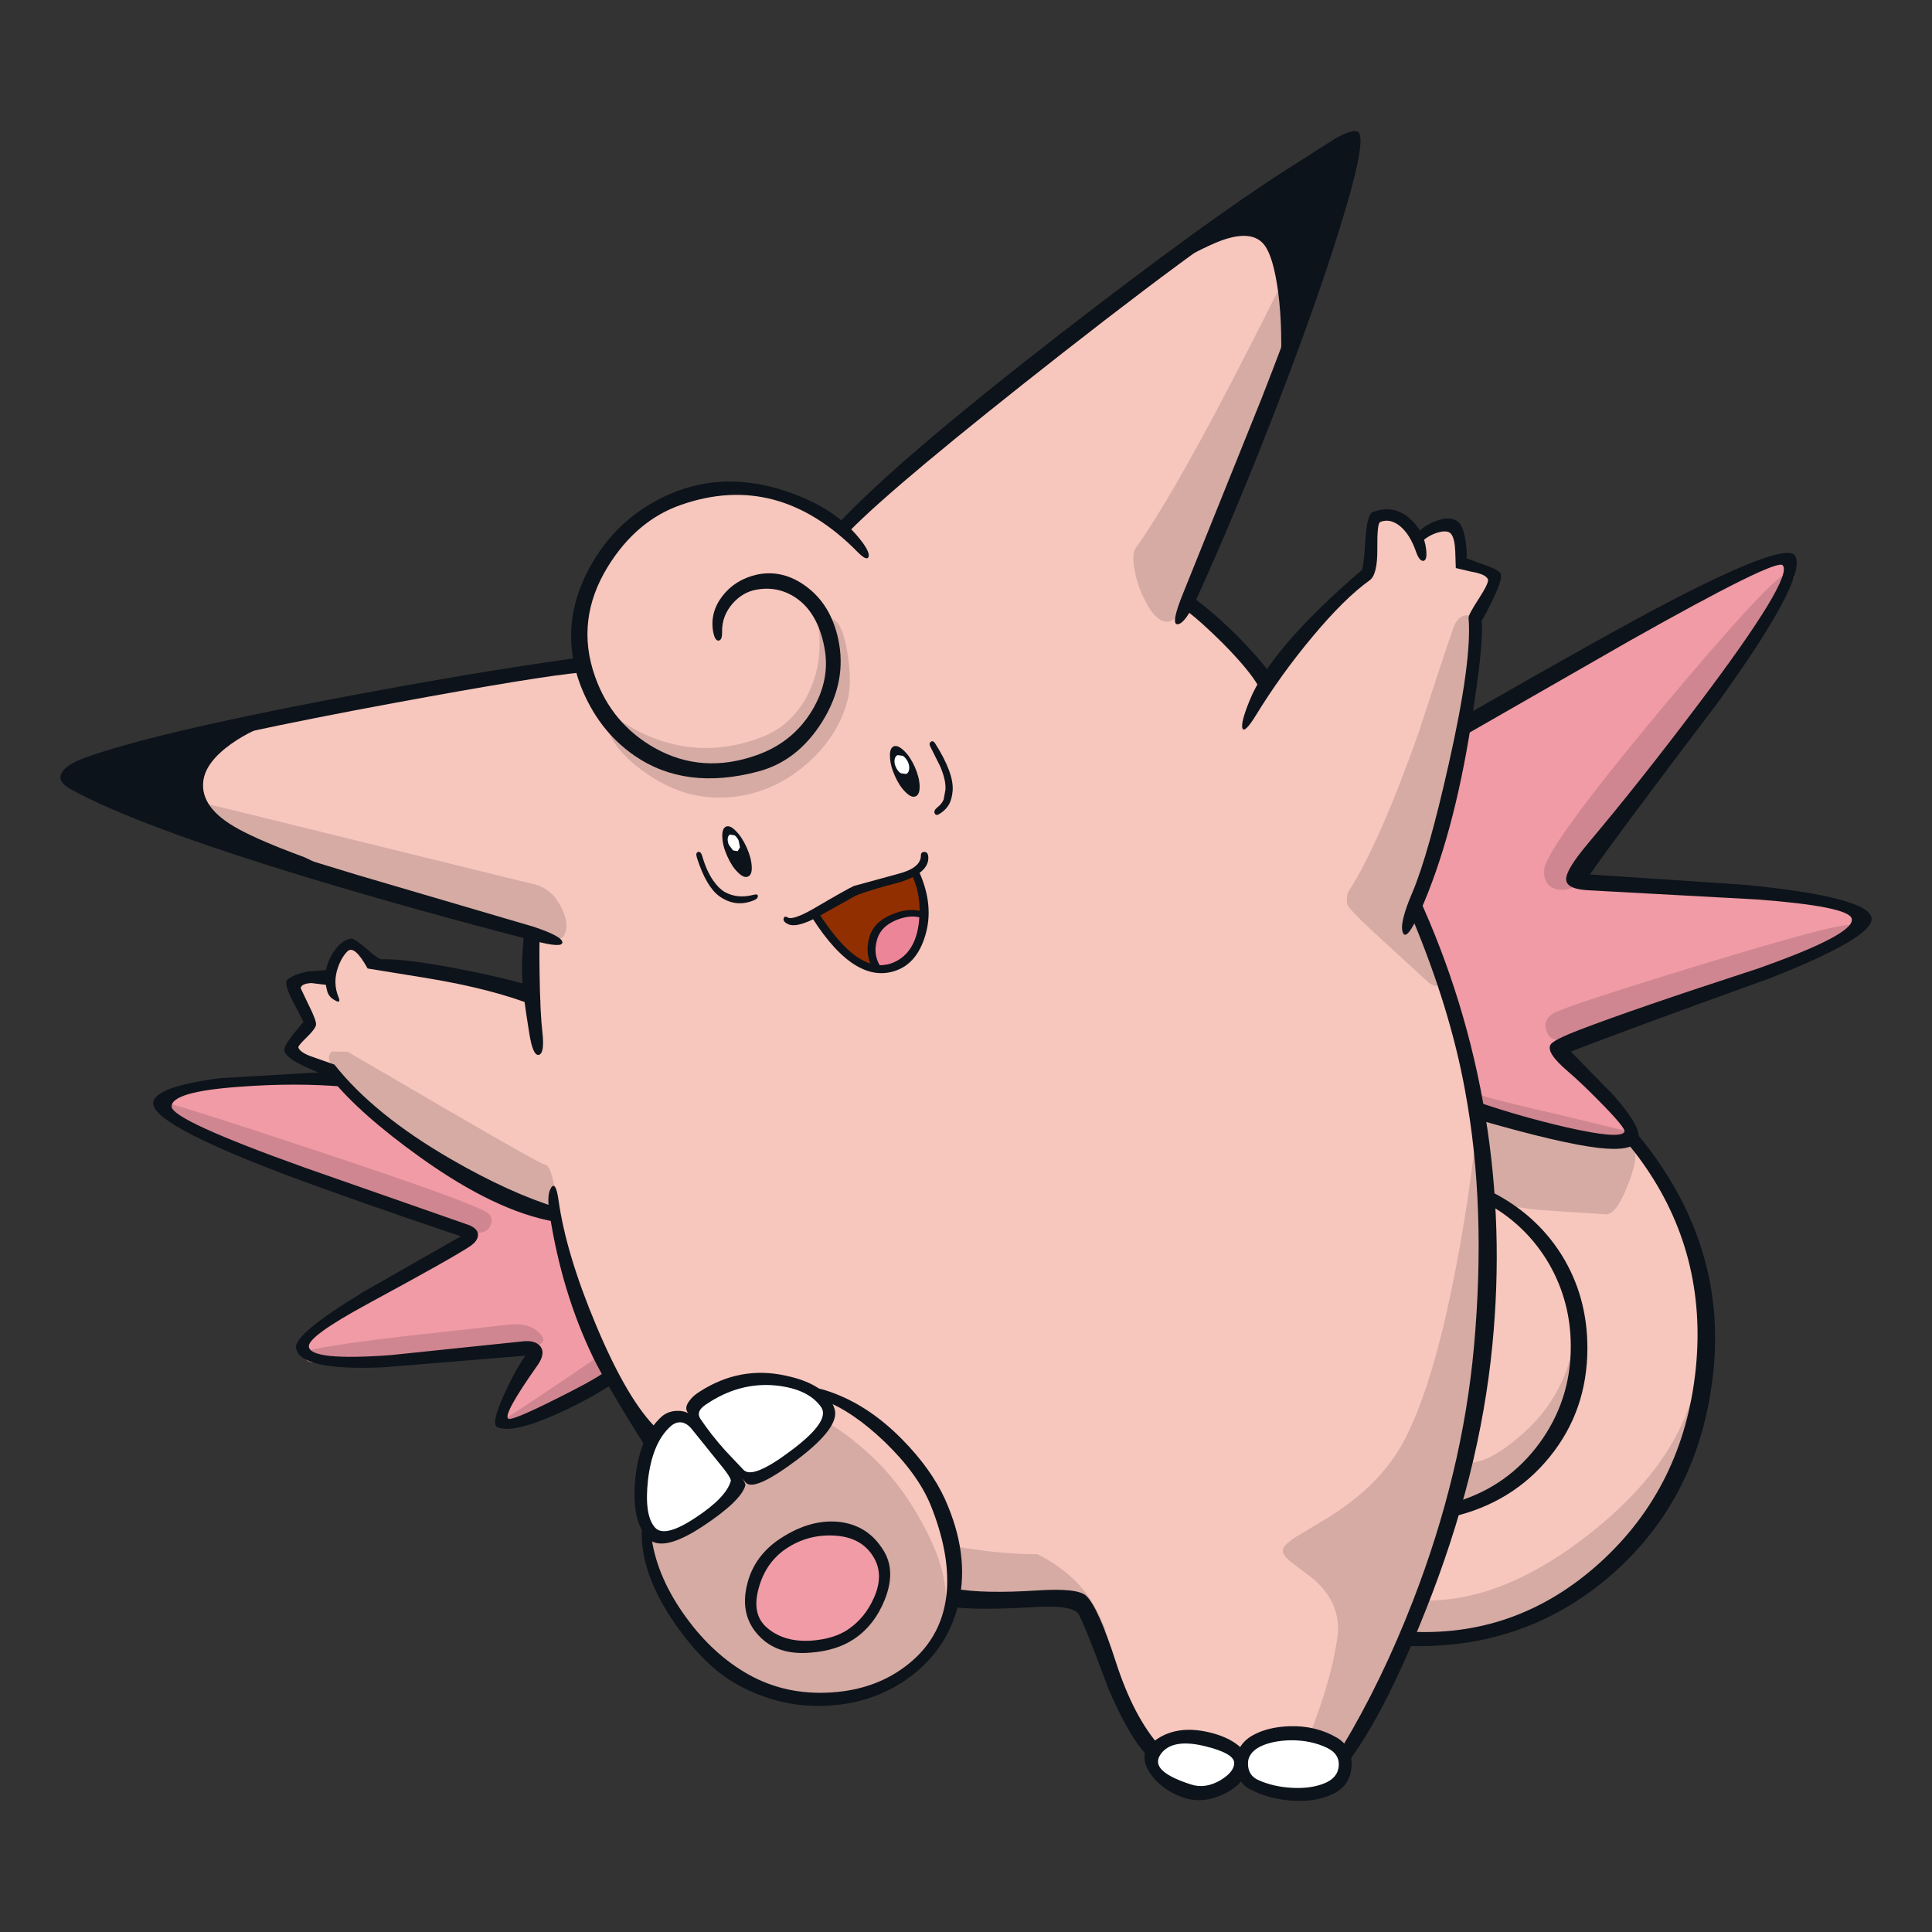 <?xml version="1.0" encoding="utf-8"?>
<!-- Generator: Adobe Illustrator 16.0.0, SVG Export Plug-In . SVG Version: 6.00 Build 0)  -->
<!DOCTYPE svg PUBLIC "-//W3C//DTD SVG 1.1//EN" "http://www.w3.org/Graphics/SVG/1.1/DTD/svg11.dtd">
<svg version="1.1" id="Layer_1" xmlns="http://www.w3.org/2000/svg" xmlns:xlink="http://www.w3.org/1999/xlink" x="0px" y="0px"
	 width="800px" height="800px" viewBox="0 0 800 800" enable-background="new 0 0 800 800" xml:space="preserve">
<rect x="0" y="0" width="800" height="800" fill="#333333" stroke="none"/>
<g>
	<path fill="#F7C6BD" d="M566.938,224.202c-0.354-7.478,0.28-11.464,1.902-11.957c3.67-1.13,7.725,0.176,12.17,3.915
		c2.257,1.833,4.127,3.809,5.608,5.926l6.982-3.492c4.94-2.257,8.078-2.998,9.42-2.222c1.41,0.776,2.294,3.703,2.646,8.783
		l0.105,7.408l6.457,1.904c4.372,1.553,6.91,3.104,7.616,4.657c0.425,0.917-0.211,2.575-1.902,4.973l-6.668,9.947
		c0.425,19.894-3.067,44.762-10.479,74.604c-4.795,19.4-9.487,35.131-14.071,47.196c10.651,23.492,18.342,49.383,23.065,77.673
		c4.589,27.795,6,56.016,4.235,84.656c-2.327,37.674-9.03,74.074-20.106,109.207c-11.286,35.766-24.902,63.139-40.849,82.116
		c-14.602,3.952-37.637,5.362-69.1,4.232c-4.656-2.471-11.994-14.778-22.011-36.931c-9.946-22.081-16.049-33.687-18.309-34.815
		l-13.121-0.529l-24.232,1.479c-25.044,0.989-45.327-1.621-60.847-7.83c-19.895-7.971-37.672-19.398-53.333-34.283
		c-15.027-14.251-27.056-30.654-36.085-49.208c-7.479-15.449-13.439-29.561-17.884-42.328l-7.725-24.551
		c-13.545-2.398-32.064-12.099-55.556-29.102c-20.248-14.743-32.487-25.326-36.719-31.746c-4.868-1.128-9.313-2.506-13.334-4.128
		c-4.375-1.901-6.596-3.525-6.667-4.866c-0.07-1.34,1.305-3.279,4.127-5.819l6.031-6.243l-5.185-9.103
		c-2.822-4.795-4.057-7.513-3.704-8.146c0.917-1.692,6.491-2.54,16.72-2.54c0.988-3.104,2.292-5.821,3.915-8.148
		c1.905-2.751,3.739-4.127,5.503-4.127c1.976,0,5.044,2.151,9.207,6.455l29.101,5.61c20.248,4.162,32.381,7.477,36.402,9.946
		c-0.141-3.738,0.036-8.571,0.53-14.499l0.846-10.476c0-0.706-8.606-3.492-25.82-8.36l-58.73-16.826
		c-59.4-17.354-94.71-30.229-105.927-38.625c-1.834-1.27-2.151-2.469-0.953-3.598c0.847-0.917,2.751-1.834,5.715-2.751
		c11.076-5.08,47.936-13.615,110.583-25.608l93.969-17.143c-0.706-12.346,0.776-23.527,4.444-33.545
		c5.433-14.744,15.204-25.678,29.313-32.803c9.735-4.938,20.318-7.302,31.747-7.09c15.378,0.212,29.523,5.432,42.434,15.662
		c7.619-10.512,43.175-40.318,106.666-89.419c64.903-50.229,100.071-73.898,105.504-71.006c5.362,2.893-4.338,35.063-29.098,96.509
		c-12.487,30.969-25.717,62.856-39.685,95.661c4.092,2.892,10.192,8.359,18.307,16.402c8.892,8.749,13.758,14.462,14.604,17.143
		c10.018-14.674,24.444-30.371,43.279-47.091L566.938,224.202"/>
	<path fill="#F09BA5" d="M70.636,462.404c-3.386-2.962-3.739-5.573-1.058-7.83c1.834-1.552,4.727-2.821,8.677-3.811
		c6.067-1.553,16.932-2.715,32.594-3.492l29.1,1.271c10.229,10.795,23.527,21.061,39.894,30.795
		c17.778,10.581,34.639,17.741,50.583,21.481c0.564,6.136,4.092,18.8,10.582,37.989c6.067,17.849,9.911,28.044,11.534,30.582
		c-2.892,2.115-8.324,5.396-16.296,9.841c-10.371,5.714-17.919,9.102-22.646,10.16c-2.962,0.635-4.69-0.07-5.185-2.116
		c-0.493-1.763-0.105-3.67,1.164-5.714c4.445-8.538,7.901-14.535,10.372-17.989c0.634-0.849,0.634-1.729,0-2.648
		c-0.635-0.914-1.588-1.338-2.858-1.268l-43.492,3.387l-35.238,2.01c-5.503-1.059-9.418-2.398-11.746-4.021
		c-3.527-2.399-2.857-5.221,2.011-8.465l65.503-41.694l-58.308-21.165C96.173,474.892,74.444,465.791,70.636,462.404"/>
	<path fill="#F7C6BD" d="M678.153,472.354l10.688,14.39c4.021,5.645,6.948,10.654,8.783,15.027
		c4.515,10.864,7.688,21.8,9.524,32.806c1.691,10.511,1.976,19.787,0.847,27.83c-5.079,35.133-17.319,62.928-36.72,83.388
		c-22.226,23.492-51.924,34.778-89.103,33.86c6.137-10.298,12.876-30.018,20.212-59.152c5.925-23.772,10.335-45.325,13.229-64.654
		c2.329-15.238,2.433-37.921,0.317-68.045c-2.119-30.404-5.292-50.971-9.523-61.691c23.914,2.538,44.763,12.942,62.541,31.217
		c1.552,1.621,3.173,4.092,4.864,7.405C675.719,468.473,677.165,471.013,678.153,472.354"/>
	<path fill="#D5ABA4" d="M266.298,588.332c25.326,17.776,55.026,31.852,89.101,42.224c28.642,8.676,53.368,13.017,74.181,13.017
		c8.89,4.442,15.836,10.156,20.847,17.141c2.681,3.67,5.255,8.714,7.725,15.133l-3.811-4.973c-4.865-5.645-10.087-8.36-15.66-8.149
		c-37.954,1.553-68.783-1.763-92.487-9.945C314.094,641.631,287.462,620.149,266.298,588.332"/>
	<path fill="#D5ABA4" d="M582.174,595.104c7.267-14.463,13.72-35.625,19.365-63.49c4.728-23.07,8.431-48.081,11.111-75.028
		c3.174,14.604,4.092,39.437,2.751,74.498c-1.48,40.634-5.997,73.12-13.546,97.461c-7.619,24.549-15.237,45.044-22.856,61.481
		c-14.182,30.827-27.195,45.396-39.047,43.704c-1.765-0.281-2.399-1.622-1.905-4.021c0.354-1.48,1.622-4.938,3.81-10.371
		c5.997-14.673,9.947-28.219,11.854-40.636c1.481-9.594-1.765-17.849-9.735-24.762l-8.572-6.561
		c-2.751-2.047-4.162-3.738-4.232-5.079c-0.141-1.552,1.692-3.528,5.503-5.927l13.757-8.254
		C565.314,618.738,575.894,607.732,582.174,595.104"/>
	<path fill="#D5ABA4" d="M602.386,258.593c1.129-2.257,2.646-3.527,4.551-3.81c1.764-0.282,2.856,0.353,3.281,1.904
		c2.397,8.959-0.143,29.489-7.621,61.588c-6.703,28.783-12.133,47.442-16.296,55.979l4.128,10.371
		c2.962,7.407,5.043,13.509,6.243,18.308c0.705,2.82,0.353,4.516-1.06,5.077c-1.341,0.565-2.962-0.069-4.867-1.902L571.38,388.33
		c-6.703-6.067-11.006-10.335-12.909-12.804c-0.637-0.847-0.883-2.046-0.739-3.598c0.069-1.271,0.28-2.187,0.633-2.751
		c8.465-13.051,18.13-34.921,28.995-65.609C596.672,274.997,601.68,260.003,602.386,258.593"/>
	<path fill="#D5ABA4" d="M559.952,57.428c3.668,2.257-5.821,32.945-28.465,92.063c-19.897,51.711-33.759,85.645-41.591,101.8
		c-2.398,4.868-5.078,6.844-8.043,5.926c-2.538-0.705-4.973-3.316-7.301-7.831c-2.187-3.95-3.737-8.254-4.656-12.91
		c-0.916-4.727-0.811-7.866,0.318-9.417c11.498-16.226,27.688-44.903,48.571-86.032c18.271-35.838,30.83-62.224,37.673-79.155
		l2.114-3.598C559.282,57.569,559.741,57.287,559.952,57.428"/>
	<path fill="#D5ABA4" d="M27.46,322.615c-0.563-3.033,28.819,2.823,88.148,17.566l104.34,25.715
		c6.278,1.058,10.793,5.15,13.545,12.274c1.058,2.963,1.305,5.468,0.741,7.514c-0.565,2.257-2.011,3.421-4.339,3.492
		c-6.349,0.283-40.776-9.1-103.281-28.147C61.57,341.204,28.52,328.399,27.46,322.615"/>
	<path fill="#D5ABA4" d="M185.558,459.759c25.326,14.745,38.66,22.223,40,22.436c1.763,0.211,3.174,3.772,4.232,10.688
		c1.058,6.913,0.706,10.301-1.058,10.159c-13.192-1.2-30.583-9.665-52.169-25.396c-19.753-14.322-32.91-26.668-39.471-37.036
		c-1.34-2.188-1.2-3.916,0.423-5.188l6.455,0.105L185.558,459.759"/>
	<path fill="#D08690" d="M72.751,465.263c-3.457-1.903-5.784-3.386-6.984-4.444c-2.046-1.905-1.341-3.315,2.116-4.232
		c1.27-0.283,22.857,6.524,64.763,20.423c42.68,14.182,65.785,22.61,69.312,25.291c1.765,1.342,2.082,3.175,0.953,5.503
		c-1.27,2.753-4.868,3.386-10.794,1.903c-5.643-1.411-26.103-8.676-61.376-21.798C95.187,474.715,75.855,467.166,72.751,465.263"/>
	<path fill="#D08690" d="M211.271,548.437c5.362-0.492,9.419,0.707,12.17,3.6c2.68,2.893,1.764,4.654-2.751,5.292l-90.477,6.876
		c-1.835-0.07-3.139-0.633-3.916-1.691c-0.776-0.988-0.67-1.905,0.318-2.751c1.482-1.2,14.745-3.316,39.789-6.35L211.271,548.437"/>
	<path fill="#D08690" d="M253.813,570.235c-3.034,2.259-9.277,5.854-18.731,10.795c-10.299,5.432-17.001,8.395-20.105,8.887
		l-6.667,0.318c-2.258-0.211-2.398-0.881-0.423-2.011c1.833-0.986,8.748-5.503,20.741-13.546l19.683-13.33
		c1.058-0.708,2.504,0.422,4.338,3.384C254.411,567.695,254.798,569.53,253.813,570.235"/>
	<path fill="#D5ABA4" d="M338.574,257.111c-0.282-1.623,1.799-1.835,6.243-0.635c2.751,0.917,4.797,5.644,6.138,14.18
		c1.27,8.112,1.27,14.533,0,19.26c-2.611,10.158-8.395,19.083-17.354,26.772c-9.807,8.395-20.917,12.911-33.334,13.545
		c-11.711,0.565-22.822-2.927-33.333-10.476c-9.242-6.631-14.534-13.297-15.873-20c-0.495-2.54-0.248-3.81,0.741-3.81l3.597,1.48
		l5.715,3.598c4.092,2.399,8.325,4.303,12.699,5.714c13.686,4.445,27.513,3.951,41.481-1.481
		c8.607-3.245,15.097-9.313,19.471-18.202C339.139,278.1,340.408,268.118,338.574,257.111"/>
	<path fill="#D5ABA4" d="M636.248,465.687c17.636,4.442,30.477,6.63,38.52,6.56c1.832,0,2.751,0.74,2.751,2.222l-0.528,2.753
		c0.635,2.609-0.46,7.371-3.281,14.285c-2.892,7.338-5.714,11.113-8.465,11.324l-27.619-1.8
		c-15.379-1.692-22.752-3.527-22.117-5.503c0.284-0.846,0.177-6.208-0.315-16.084c-0.494-10.229-1.095-16.614-1.801-19.154
		L636.248,465.687"/>
	<path fill="#D5ABA4" d="M707.043,573.518c-3.387,28.995-17.179,54.107-41.376,75.344c-24.411,21.376-51.254,31.532-80.53,30.477
		c-4.442-0.211-5.185-3.033-2.222-8.465c2.962-5.362,6.243-8.079,9.841-8.149c20.953-0.491,42.822-9.734,65.608-27.725
		c22.856-18.06,37.107-37.39,42.752-57.989c0.636-2.54,1.905-5.08,3.809-7.618C706.971,566.639,707.676,568.015,707.043,573.518"/>
	<path fill="#D5ABA4" d="M650.005,563.252c1.059-3.668,1.835-5.572,2.327-5.714c0.778-0.211,1.2,2.786,1.271,8.994
		c0.281,12.909-4.763,25.466-15.133,37.671c-10.017,11.925-20.741,18.66-32.17,20.212c-2.114,0.354-2.68-2.645-1.691-8.995
		c0.918-6.347,2.785-9.665,5.609-9.945c4.795-0.423,11.108-3.951,18.94-10.581C639.457,586.145,646.407,575.599,650.005,563.252"/>
	<path fill="#922F00" d="M369.896,363.672c6.137-1.693,9.348-2.222,9.63-1.586c3.738,8.395,4.761,16.401,3.069,24.021
		c-1.693,7.549-5.467,12.346-11.323,14.392c-5.926,2.045-12.417,0.422-19.472-4.868c-5.996-4.445-10.371-9.63-13.122-15.556
		c-0.634-1.481,1.094-3.527,5.185-6.138c3.246-2.046,6.773-3.81,10.583-5.291C359.103,366.813,364.252,365.154,369.896,363.672"/>
	<path fill="#0D131A" d="M646.513,519.44c7.197,11.502,10.793,24.411,10.793,38.731c0,17.354-5.255,32.452-15.768,45.29
		c-10.229,12.558-23.666,20.778-40.315,24.657c-0.987,0.283-1.059-0.636-0.213-2.752s1.766-3.351,2.751-3.705
		c13.827-4.303,25.044-12.309,33.652-24.02c8.676-11.853,13.016-25.221,13.016-40.105c0-12.347-2.999-23.741-8.994-34.18
		c-5.927-10.161-13.968-18.202-24.13-24.129c-1.41-0.773-2.113-2.151-2.113-4.125c0-1.907,0.74-2.471,2.222-1.694
		C629.759,499.618,639.457,508.294,646.513,519.44"/>
	<path fill="#0D131A" d="M609.051,435.846c-1.338-0.213-2.396-1.448-3.174-3.705c-0.775-2.258-0.492-3.246,0.849-2.964
		c33.085,5.645,59.541,22.646,79.363,51.007c18.836,26.948,26.633,56.12,23.387,87.513c-3.597,35.063-17.849,63.352-42.751,84.87
		c-24.761,21.304-54.215,30.897-88.36,28.781c-0.775-0.069-0.563-1.058,0.636-2.963c1.27-1.976,2.224-2.927,2.855-2.855
		c30.478,2.044,57.32-7.408,80.53-28.362c23.14-20.951,36.403-47.725,39.79-80.313c3.243-31.747-4.127-60.249-22.119-85.504
		C662.067,456.231,638.399,441.063,609.051,435.846"/>
	<path fill="#0D131A" d="M25.557,319.969c1.27-2.258,4.515-4.339,9.735-6.244c18.342-6.632,52.028-14.639,101.059-24.021
		c39.154-7.479,73.264-13.228,102.329-17.249l2.54,2.434c0.423,0.564,0.177,1.763-0.741,3.598
		c-11.359,0.987-37.108,5.186-77.25,12.593c-45.855,8.465-81.517,16.156-106.985,23.069c-12.205,3.315-17.883,6.066-17.037,8.254
		c0.423,0.917,5.433,3.633,15.027,8.147c14.391,6.632,45.749,17.249,94.074,31.853l72.382,21.27
		c8.112,2.681,12.169,4.868,12.169,6.561c0,1.623-3.845,1.411-11.534-0.635c-33.511-8.677-64.269-17.249-92.276-25.714
		c-48.183-14.603-81.411-26.949-99.683-37.037C25.415,324.661,24.146,322.369,25.557,319.969"/>
	<path fill="#0D131A" d="M554.871,94.147c-6.278,20.318-14.778,44.444-25.503,72.381c-11.356,29.56-22.715,56.826-34.073,81.8
		c-3.035,6.561-5.573,9.947-7.619,10.159c-2.116,0.211-1.305-4.233,2.433-13.334l32.385-80.424
		c13.261-33.933,22.044-58.801,26.347-74.604c3.74-13.687,5.257-20.881,4.552-21.587c-0.564-0.495-2.046-0.071-4.443,1.269
		L539,75.417c-17.213,8.959-50.229,32.557-99.047,70.793c-45.927,35.98-75.31,60.53-88.149,73.652l-3.703-1.27
		c-0.565-0.282-0.953-0.811-1.165-1.586c16.085-17.355,46.773-43.599,92.065-78.731c40.563-31.394,71.851-54.11,93.861-68.149
		l19.578-12.487c5.079-2.892,8.359-3.915,9.841-3.069C565.031,56.193,562.563,69.385,554.871,94.147"/>
	<path fill="#0D131A" d="M243.757,235.736c7.831-14.674,19.33-25.186,34.498-31.536c14.604-6.066,30.195-6.384,46.773-0.951
		c14.462,4.726,25.221,11.922,32.275,21.587c1.976,2.751,2.751,4.691,2.329,5.82c-0.494,1.128-1.976,0.458-4.445-2.011
		c-22.011-22.434-46.419-28.959-73.228-19.577c-12.204,4.234-22.257,12.699-30.158,25.397c-9.172,14.815-10.971,30.054-5.398,45.715
		c4.585,12.981,12.804,22.822,24.657,29.524c13.192,7.407,27.407,8.36,42.646,2.857c9.877-3.598,17.424-9.771,22.646-18.518
		c5.079-8.536,6.737-17.249,4.973-26.138c-1.834-9.524-5.785-16.332-11.852-20.423c-5.009-3.316-10.477-4.41-16.403-3.281
		c-3.598,0.635-6.807,2.505-9.63,5.608c-3.033,3.457-4.515,7.373-4.444,11.746c0.071,2.4-0.423,3.634-1.481,3.704
		c-0.988,0.071-1.729-1.164-2.222-3.704c-0.917-5.291,0.353-10.193,3.81-14.708c3.457-4.515,8.183-7.479,14.18-8.889
		c7.196-1.552,14.038,0.07,20.529,4.868c6.773,5.009,11.183,12.205,13.229,21.588c2.609,11.711,0.423,23.175-6.561,34.391
		c-6.773,10.865-15.592,17.743-26.456,20.635c-20.107,5.362-37.215,3.174-51.325-6.562c-10.088-6.984-17.53-16.684-22.327-29.1
		C234.234,267.624,235.363,251.609,243.757,235.736"/>
	<path fill="#0D131A" d="M227.568,502.511c-0.847-5.222-0.635-8.783,0.634-10.688c1.271-1.976,2.293-0.283,3.069,5.079
		c2.046,14.743,7.231,32.029,15.556,51.852c8.819,21.022,17.32,35.416,25.503,43.174c2.399,2.26,2.646,4.764,0.741,7.515
		l-5.502,0.106c-11.218-17.849-18.59-30.443-22.118-37.777C236.845,543.853,230.883,524.101,227.568,502.511"/>
	<path fill="#F09BA5" d="M737.941,246.529c-4.021,7.901-9.276,16.614-15.769,26.138c-11.428,16.719-34.496,47.373-69.207,91.958
		l49.103,3.599c34.355,2.892,55.557,5.431,63.598,7.619c4.445,1.269,5.892,3.527,4.34,6.772c-1.41,2.963-4.621,5.891-9.63,8.783
		c-6.138,3.457-44.092,17.674-113.863,42.646l9.522,9.946l12.383,13.651l7.83,9.947c2.047,4.373-1.094,6.174-9.418,5.396
		c-8.536-0.846-19.646-3.067-33.333-6.665c-11.854-3.032-18.555-5.043-20.106-6.032c-0.422-0.352-4.866-14.427-13.334-42.223
		c-8.536-27.938-13.613-42.612-15.237-44.022c1.765-3.104,5.855-15.098,12.274-35.979c6.563-21.234,9.876-33.58,9.948-37.037
		c3.527-3.527,22.362-14.709,56.507-33.545c17.286-9.595,35.312-19.4,54.076-29.419c9.24-5.22,16.154-7.442,20.74-6.667
		C743.729,232.245,743.585,237.288,737.941,246.529"/>
	<path fill="#D08690" d="M616.672,463.991c-3.811-1.271-6.103-3.598-6.881-6.984c-0.703-3.384,0.601-4.514,3.918-3.384
		c3.314,1.197,13.614,3.773,30.898,7.726l28.044,6.771c2.609,0.987,3.456,1.903,2.538,2.751c-0.917,0.845-3.527,1.585-7.83,2.224
		c-3.74,0.563-12.416-0.53-26.033-3.281C629.548,467.483,621.326,465.543,616.672,463.991"/>
	<path fill="#0D131A" d="M219.208,428.12c-1.764-10.725-2.751-18.344-2.962-22.859c-0.282-4.728,0-11.322,0.846-19.788
		c0.142-1.622,1.27-2.045,3.387-1.27c2.187,0.846,3.209,1.904,3.069,3.175c-0.212,2.116-0.248,7.583-0.106,16.402
		c0.141,10.229,0.529,18.168,1.164,23.811c0.635,5.715,0.141,8.784-1.481,9.206C221.5,437.147,220.195,434.256,219.208,428.12"/>
	<path fill="#0D131A" d="M446.193,667.804c-2.328-2.188-8.395-2.965-18.199-2.329c-14.322,0.849-25.188,0.882-32.595,0.105
		c-2.893-0.353-4.057-1.798-3.493-4.338c0.565-2.541,1.765-3.67,3.599-3.387c7.688,1.41,18.908,1.656,33.651,0.739
		c11.428-0.774,18.309-0.035,20.636,2.225c3.314,3.174,7.37,12.204,12.17,27.088c5.009,15.592,11.252,27.479,18.729,35.662
		c3.882,4.234,5.995,6.879,6.35,7.938c0.354,1.2-1.128,1.374-4.445,0.53c-7.195-1.907-15.061-12.807-23.596-32.7
		C451.59,679.372,447.324,668.86,446.193,667.804"/>
	<path fill="#0D131A" d="M615.083,462.193c5.081,31.182,6.032,62.822,2.859,94.92c-3.459,35.628-12.665,72.206-27.622,109.735
		c-11.497,29.065-22.503,50.406-33.017,64.022c-0.634,0.917-1.269,0.281-1.902-1.905c-0.706-2.187-0.602-4.021,0.317-5.503
		c11.006-18.271,20.813-38.519,29.417-60.741c13.616-35.133,22.011-70.087,25.186-104.865c3.528-38.804,2.294-74.287-3.703-106.458
		c-4.092-22.436-11.357-46.139-21.8-71.112c-0.422-2.822-0.281-5.468,0.424-7.937c0.635-2.327,1.165-3.069,1.587-2.222
		C600.445,399.617,609.863,430.306,615.083,462.193"/>
	<path fill="#0D131A" d="M492.119,253.514c-2.327-1.764-3.139-3.598-2.434-5.503c0.706-1.834,2.011-2.116,3.914-0.846
		c5.081,3.598,10.584,8.254,16.509,13.968c6.491,6.28,12.064,12.523,16.72,18.731c1.13,1.551,0.67,3.033-1.373,4.443
		c-2.119,1.341-3.601,1.235-4.446-0.316c-2.608-4.516-7.549-10.442-14.813-17.778C500.198,260.287,495.506,256.053,492.119,253.514"
		/>
	<path fill="#0D131A" d="M125.875,354.891c6.138,2.751,7.725,4.162,4.762,4.233c-3.034,0-5.996-0.706-8.889-2.117
		c-16.932-4.304-32.91-8.782-47.937-13.439c-29.629-9.242-44.233-17.002-43.81-23.28c0.212-2.751,12.558-7.514,37.038-14.287
		c20.741-5.643,36.86-9.453,48.36-11.428c3.527-0.565,5.291-0.247,5.291,0.953c-0.07,1.199-1.658,2.222-4.762,3.069
		c-7.407,1.976-14.18,5.15-20.318,9.523c-6.984,5.01-10.793,10.125-11.429,15.345c-0.917,7.479,3.986,14.11,14.709,19.895
		C104.815,346.602,113.811,350.445,125.875,354.891"/>
	<path fill="#0D131A" d="M547.146,113.831c-12.064,36.261-17.778,50.582-17.144,42.963c0.916-13.122,0.67-25.08-0.741-35.874
		c-1.34-9.806-3.245-16.296-5.714-19.47c-3.315-4.304-9.207-4.938-17.673-1.905c-5.502,1.976-15.908,7.301-31.216,15.979
		c51.567-40.636,79.965-59.471,85.185-56.509C562.95,60.778,558.717,79.05,547.146,113.831"/>
	<path fill="#0D131A" d="M288.625,355.313c-0.494-1.481-0.353-2.329,0.424-2.54c0.775-0.212,1.375,0.423,1.798,1.904
		c1.128,3.951,2.646,7.302,4.55,10.053c1.553,2.188,3.139,3.739,4.762,4.657c3.457,1.904,7.372,2.293,11.746,1.164
		c1.34-0.353,1.976-0.176,1.904,0.53c0,0.706-0.529,1.269-1.587,1.693c-5.08,2.116-9.877,1.551-14.392-1.693
		C294.235,368.47,291.167,363.214,288.625,355.313"/>
	<path fill="#0D131A" d="M385.453,307.166c0.563-0.424,1.128-0.248,1.693,0.528c5.361,8.466,7.795,15.133,7.301,20
		c-0.212,2.046-0.635,3.704-1.27,4.974c-0.846,1.693-2.222,3.14-4.127,4.339c-0.988,0.635-1.658,0.565-2.011-0.212
		c-0.353-0.776,0-1.587,1.058-2.434c1.27-0.988,2.152-2.081,2.646-3.28l0.741-4.021c0.212-2.61-0.528-5.891-2.222-9.841
		l-4.021-8.043C384.748,308.258,384.817,307.588,385.453,307.166"/>
	<path fill="#0D131A" d="M381.007,377.218c1.552,0.352,1.834,2.962,0.846,7.83c-1.058,5.009-2.962,8.749-5.714,11.217
		c-2.61,2.399-5.608,4.091-8.995,5.078c-3.246,0.918-5.185,0.777-5.82-0.423c-2.328-4.091-2.716-8.571-1.164-13.438
		c1.339-4.021,4.515-7.02,9.523-8.995C373.917,376.794,377.691,376.372,381.007,377.218"/>
	<path fill="#ED8599" d="M380.795,379.864c0.635,0.142,0.495,2.081-0.423,5.82c-0.917,3.951-2.257,6.843-4.021,8.677
		c-2.045,2.258-4.444,3.95-7.195,5.08l-4.868,0.317c-1.976-3.386-2.293-7.125-0.953-11.217c1.128-3.387,3.774-5.926,7.937-7.619
		C374.871,379.51,378.044,379.159,380.795,379.864"/>
	<path fill="#0D131A" d="M381.326,354.255c0-1.059,0.528-1.553,1.586-1.481c1.059,0.07,1.553,1.023,1.482,2.857
		c-0.212,3.88-3.951,7.054-11.218,9.523c-8.959,2.328-15.238,4.233-18.835,5.715l-15.132,8.466
		c-6.349,3.527-10.758,4.585-13.228,3.174c-1.2-0.635-1.693-1.375-1.482-2.223c0.212-0.776,0.74-0.917,1.587-0.423
		c1.411,0.917,5.008-0.282,10.793-3.598c9.242-5.433,14.815-8.572,16.721-9.418l18.2-4.974
		C378.15,360.251,381.326,357.711,381.326,354.255"/>
	<path fill="#0D131A" d="M377.833,362.827c-0.423-1.058-0.142-1.763,0.846-2.116c0.988-0.353,1.693-0.106,2.116,0.741
		c4.021,9.17,4.797,17.813,2.329,25.926c-2.117,7.125-5.785,11.816-11.006,14.075c-11.64,4.938-23.598-2.224-35.873-21.482
		c-0.423-0.635-0.176-1.27,0.74-1.905c0.988-0.565,1.729-0.458,2.223,0.317c4.515,6.914,8.712,12.064,12.592,15.45
		c6.49,5.644,12.593,7.195,18.307,4.656c5.926-2.61,9.384-8.077,10.371-16.402C381.326,375.032,380.443,368.61,377.833,362.827"/>
	<path fill="#0D131A" d="M309.155,350.869c1.27,2.822,1.976,5.433,2.116,7.831c0.141,2.329-0.353,3.739-1.481,4.232
		c-1.129,0.565-2.541,0-4.234-1.693c-1.692-1.623-3.174-3.88-4.443-6.772c-1.271-2.822-1.94-5.433-2.011-7.831
		c-0.142-2.328,0.353-3.774,1.481-4.339c1.128-0.493,2.504,0.107,4.127,1.8C306.404,345.79,307.886,348.046,309.155,350.869"/>
	<path fill="#0D131A" d="M378.786,317.536c1.27,2.892,1.94,5.503,2.011,7.83c0.071,2.398-0.458,3.845-1.586,4.339
		c-1.13,0.564-2.541,0-4.234-1.693c-1.692-1.623-3.174-3.88-4.443-6.773c-1.271-2.822-1.94-5.432-2.011-7.83
		c-0.142-2.328,0.353-3.774,1.481-4.339c1.128-0.494,2.576,0.105,4.339,1.798C376.034,312.492,377.517,314.712,378.786,317.536"/>
	<path fill="#FFFFFF" d="M305.875,348.118l0.529,2.751l-0.953,1.588l-1.904-0.317l-1.693-2.223c-0.424-0.917-0.6-1.834-0.53-2.751
		c0.142-0.846,0.459-1.375,0.953-1.586l1.904,0.317C304.888,346.39,305.452,347.129,305.875,348.118"/>
	<path fill="#FFFFFF" d="M375.929,315.418c0.495,1.129,0.67,2.188,0.53,3.175c-0.142,0.988-0.565,1.622-1.271,1.904l-2.222-0.317
		c-0.847-0.564-1.517-1.411-2.011-2.54c-0.494-1.058-0.67-2.081-0.53-3.069c0.142-0.988,0.565-1.623,1.271-1.905l2.222,0.319
		C374.694,313.549,375.365,314.361,375.929,315.418"/>
	<path fill="#0D131A" d="M121.958,415.949c-2.611-4.867-3.739-8.043-3.386-9.523c0.282-1.41,3.139-2.786,8.571-4.128l9.841-0.739
		c1.058,0.705,1.518,2.046,1.376,4.021c-0.141,1.903-0.706,2.716-1.693,2.433l-7.725-0.95c-2.751,0.141-4.232,0.846-4.444,2.115
		l3.281,6.879c2.257,4.515,3.28,7.303,3.069,8.359c-0.212,1.129-1.553,2.893-4.021,5.291c-2.328,2.258-3.422,3.599-3.281,4.021
		c0.424,1.341,2.188,2.575,5.292,3.705l9.63,3.387c10.934,13.827,27.019,26.879,48.253,39.152
		c16.368,9.453,31.183,16.19,44.445,20.213c0.212,1.48,0.105,2.856-0.317,4.128l-0.953,1.586
		c-16.367-2.821-34.991-11.711-55.873-26.667c-16.65-11.922-28.995-22.855-37.038-32.805l-9.946-4.444
		c-5.997-2.609-9.101-5.009-9.312-7.195c-0.072-1.13,1.164-3.313,3.703-6.562l4.234-5.079L121.958,415.949"/>
	<path fill="#0D131A" d="M158.043,397.218c6.208-0.211,16.579,1.058,31.111,3.81c12.84,2.471,23.599,5.011,32.275,7.62
		c1.199,0.354,1.939,1.904,2.222,4.656c0.282,2.751-0.283,3.881-1.693,3.387c-11.922-4.798-27.125-8.712-45.609-11.746
		l-24.127-3.917c-3.668-6.631-6.455-8.995-8.36-7.09c-1.622,1.623-2.927,3.845-3.915,6.666c-1.481,4.165-1.411,8.257,0.211,12.277
		c0.777,1.903,0.318,2.362-1.375,1.373c-1.765-0.916-2.858-2.187-3.281-3.808c-1.481-5.292-0.882-10.267,1.798-14.923
		c2.329-4.091,5.045-6.384,8.149-6.877c0.846-0.071,2.962,1.339,6.349,4.232C155.117,395.843,157.198,397.29,158.043,397.218"/>
	<path fill="#0D131A" d="M571.487,216.16c-0.85,0.353-1.237,4.021-1.167,11.005c0.069,7.196-0.986,11.569-3.173,13.122
		c-6.914,4.938-14.816,12.734-23.703,23.387c-8.68,10.371-16.475,21.199-23.388,32.487c-3.176,5.15-5.046,6.949-5.607,5.396
		c-0.494-1.552,0.491-5.361,2.962-11.429c5.783-14.391,21.271-32.417,46.455-54.074c0.494-0.423,0.989-4.445,1.48-12.063
		c0.425-7.338,1.448-11.323,3.069-11.958c5.784-2.188,10.936-1.269,15.449,2.751c3.881,3.457,6.103,7.689,6.668,12.699
		c0.354,3.034-0.035,4.621-1.165,4.762c-1.13,0.07-2.151-1.235-3.068-3.916c-1.623-4.656-3.774-8.112-6.456-10.371
		C577.023,215.63,574.236,215.031,571.487,216.16"/>
	<path fill="#0D131A" d="M603.867,216.16c1.34,1.128,2.329,3.704,2.962,7.726c0.494,3.103,0.637,5.538,0.424,7.301l6.668,2.434
		c4.584,1.552,7.089,2.892,7.513,4.021c0.774,2.046-1.868,8.572-7.938,19.577c0.706,5.714-0.775,20.106-4.445,43.175
		c-4.865,30.758-11.85,56.402-20.952,76.932c-3.736,8.395-6.136,11.358-7.193,8.889c-1.061-2.54,0.246-8.078,3.914-16.615
		c4.444-10.511,9.49-28.36,15.135-53.545c6.419-28.43,9.135-48.501,8.146-60.212c-0.069-0.846,1.341-3.492,4.232-7.937
		c2.821-4.375,4.092-7.019,3.811-7.937c-0.493-1.481-2.856-2.576-7.092-3.281l-6.243-1.481l-0.211-6.772
		c-0.141-3.598-0.704-6.032-1.691-7.301c-0.849-1.13-2.54-1.376-5.081-0.742c-2.468,0.635-4.726,1.835-6.772,3.599
		c-1.902,1.622-2.996,1.833-3.278,0.635c-0.283-1.059,0-2.152,0.847-3.281c1.835-2.54,4.586-4.445,8.254-5.714
		C598.823,214.219,601.82,214.396,603.867,216.16"/>
	<path fill="#0D131A" d="M476.775,721.878c6.702-5.786,15.483-7.09,26.35-3.916c4.442,1.34,7.973,3.21,10.584,5.607
		c2.82,2.541,3.951,5.079,3.384,7.618c-0.986,4.94-4.408,8.819-10.265,11.642c-5.926,2.895-11.675,3.352-17.249,1.376
		c-5.995-2.188-10.51-5.608-13.544-10.265C472.931,729.072,473.179,725.053,476.775,721.878"/>
	<path fill="#FFFFFF" d="M481.325,725.475c3.317-3.67,9.173-4.479,17.566-2.433c8.113,1.974,12.17,4.303,12.17,6.984
		c0,2.468-1.939,4.864-5.818,7.193c-4.162,2.4-8.185,2.963-12.064,1.692c-5.292-1.692-9.03-3.454-11.217-5.289
		C478.928,731.153,478.717,728.438,481.325,725.475"/>
	<path fill="#0D131A" d="M518.471,718.702c4.162-2.399,9.347-3.703,15.556-3.914c7.268-0.213,13.792,1.374,19.575,4.762
		c4.373,2.609,6.385,6.597,6.032,11.957c-0.352,5.434-3.069,9.276-8.146,11.535c-4.659,2.185-10.232,3.033-16.723,2.539
		c-6.349-0.425-12.133-2.011-17.354-4.763c-3.456-1.835-5.291-5.188-5.503-10.053C511.627,725.475,513.813,721.453,518.471,718.702"
		/>
	<path fill="#D08690" d="M740.058,237.535c2.61,0,3.457,0.67,2.54,2.011l-4.655,7.513c-1.692,3.951-15.556,24.199-41.588,60.741
		c-25.679,36.05-39.72,55.203-42.116,57.461c-3.104,2.892-6.419,3.845-9.948,2.857c-3.596-1.058-5.22-3.739-4.865-8.042
		c0.563-6.208,16.648-28.29,48.254-66.244C719.07,256.3,736.53,237.535,740.058,237.535"/>
	<path fill="#D08690" d="M765.666,383.145c3.176,0.634,3.246,2.187,0.213,4.656c-2.609,2.116-5.716,3.845-9.313,5.185
		c-67.302,23.846-103.386,36.297-108.256,37.356c-4.303,0.916-6.945-0.211-7.936-3.387c-0.988-3.104-0.07-5.538,2.752-7.303
		c3.032-1.905,23.21-8.57,60.529-20.001C741.682,388.083,762.352,382.58,765.666,383.145"/>
	<path fill="#FFFFFF" d="M521.963,723.146c3.243-1.553,7.335-2.397,12.275-2.538c5.714-0.07,10.827,0.985,15.342,3.176
		c3.459,1.69,5.045,4.194,4.762,7.513c-0.281,3.385-2.396,5.819-6.349,7.301c-3.668,1.411-8.041,1.977-13.122,1.694
		c-5.078-0.283-9.665-1.341-13.757-3.176c-2.752-1.199-4.197-3.315-4.339-6.35C516.563,727.521,518.293,724.98,521.963,723.146"/>
	<path fill="#0D131A" d="M732.651,405.155c-37.604,13.546-65.012,23.635-82.224,30.265l17.778,18.203
		c8.252,9.381,11.568,15.625,9.946,18.729c-1.624,3.032-7.055,4.021-16.297,2.963c-10.229-1.2-26.278-4.94-48.147-11.217
		c-2.399-0.638-3.881-2.294-4.445-4.975c-0.563-2.609,0.564-3.458,3.388-2.54c11.639,3.951,23.563,7.336,35.768,10.157
		c15.098,3.459,23.174,4.092,24.233,1.905c0.422-0.916-2.646-4.728-9.206-11.431c-5.573-5.714-10.304-10.228-14.182-13.544
		c-6.138-5.219-8.538-8.924-7.196-11.109c0.707-1.271,4.621-3.281,11.746-6.032c14.604-5.645,39.329-14.146,74.182-25.504
		c27.16-9.594,40.07-16.507,38.729-20.741c-1.06-3.315-14.072-5.926-39.049-7.83l-70.053-3.81c-6.278-0.353-9.313-1.976-9.101-4.869
		c0.141-2.68,3.176-7.547,9.101-14.603c14.319-17.001,29.665-36.367,46.032-58.095c26.174-34.708,37.672-53.722,34.498-57.037
		c-1.835-1.905-22.965,8.537-63.388,31.323l-67.938,38.941c-2.114,1.129-3.068,0.317-2.854-2.434
		c0.211-2.751,1.938-5.079,5.185-6.984c38.235-21.939,65.891-37.354,82.963-46.244c32.028-16.579,49.137-22.68,51.323-18.307
		c3.175,6.349-7.55,26.561-32.169,60.636c-28.572,37.672-46.208,61.376-52.911,71.112l64.763,4.338
		c33.863,3.387,51.146,7.972,51.854,13.757C775.614,385.473,761.504,393.797,732.651,405.155"/>
	<path fill="#0D131A" d="M63.439,456.479c0.635-4.373,9.912-7.726,27.832-10.053l42.117-2.435c2.257,0.07,5.185,1.164,8.783,3.28
		c3.528,2.116,3.809,3.033,0.847,2.752c-13.687-1.2-28.359-1.2-44.022,0c-18.625,1.34-27.937,4.057-27.937,8.147
		c0,3.738,18.554,12.24,55.663,25.503l67.725,23.703c2.398,1.061,3.562,2.436,3.492,4.127c-0.142,1.692-1.305,3.246-3.492,4.657
		c-4.375,2.962-18.414,10.862-42.117,23.703c-16.508,8.959-24.657,14.851-24.445,17.673c0.282,4.021,11.534,5.221,33.757,3.597
		l54.921-5.713c3.527-0.354,5.961,0.388,7.301,2.223c1.34,1.904,0.953,4.407-1.164,7.514c-9.877,13.968-13.934,21.41-12.17,22.327
		c0.988,0.563,7.091-1.94,18.307-7.515c11.005-5.433,18.202-9.382,21.588-11.852c1.904-1.411,3.28-1.197,4.127,0.635
		c0.776,1.905,0.706,3.174-0.212,3.812c-7.407,4.937-15.696,9.417-24.868,13.438c-11.641,5.081-19.471,6.738-23.492,4.975
		c-1.904-0.776-0.988-5.292,2.751-13.546c3.245-7.125,6.208-12.487,8.889-16.082l-59.366,4.864
		c-23.069,0.919-34.956-1.833-35.661-8.254c-0.424-3.809,8.959-11.533,28.147-23.174l40.106-22.857
		c-29.841-10.019-54.426-18.658-73.756-25.927C80.547,472.104,62.664,462.265,63.439,456.479"/>
	<path fill="#F7C6BD" d="M298.997,580.605c7.337-2.538,14.815-3.949,22.434-4.232c21.095-0.985,38.52,6.243,52.276,21.694
		c14.109,15.871,21.411,33.228,21.904,52.063c0.423,19.047-6.384,33.403-20.423,43.068c-14.603,10.019-29.982,13.757-46.138,11.217
		c-16.931-2.611-31.111-11.676-42.54-27.195c-12.134-16.368-18.448-32.769-18.942-49.205c-0.564-17.073,5.397-30.654,17.884-40.741
		C288.485,584.874,293,582.651,298.997,580.605"/>
	<path fill="#D5ABA4" d="M352.859,596.058c9.524,7.405,17.46,16.015,23.81,25.818c7.479,11.711,12.135,22.012,13.969,30.9
		c3.104,14.674-0.6,26.596-11.111,35.769c-13.404,11.638-29.56,16.4-48.467,14.284c-17.777-2.046-31.922-9.171-42.434-21.376
		c-14.321-16.649-21.27-33.298-20.846-49.947c0.353-14.392,5.855-26.595,16.508-36.612c6.278-5.856,14.392-9.665,24.338-11.431
		c8.254-1.48,15.697-1.341,22.328,0.425C337.304,585.581,344.605,589.636,352.859,596.058"/>
	<path fill="#0D131A" d="M335.61,575.738c-0.353-1.411,1.765-1.411,6.35,0c11.358,3.6,21.939,10.405,31.746,20.424
		c7.901,8.041,13.757,16.227,17.566,24.55c6.842,15.238,8.748,29.524,5.714,42.859c-2.751,12.133-9.101,22.113-19.048,29.945
		c-9.665,7.548-20.988,11.781-33.968,12.698c-13.475,0.988-26.385-1.902-38.73-8.677c-9.031-5.01-17.708-13.546-26.033-25.61
		c-9.523-13.896-14.003-26.844-13.439-38.836c0.07-1.835,0.705-2.08,1.905-0.74c1.199,1.342,1.939,3.067,2.222,5.188
		c1.693,10.792,6.42,21.516,14.18,32.168c7.479,10.3,16.121,18.2,25.926,23.703c10.229,5.716,21.588,8.184,34.075,7.41
		c12.628-0.778,23.352-4.729,32.169-11.854c9.735-7.83,15.027-18.13,15.874-30.897c0.635-10.372-1.588-21.907-6.667-34.605
		c-3.527-8.676-9.842-17.425-18.942-26.242c-8.889-8.535-17.354-14.319-25.397-17.354
		C337.728,578.598,335.893,577.221,335.61,575.738"/>
	<path fill="#0D131A" d="M268.203,636.901c-4.515-4.795-6.243-12.908-5.185-24.336c1.129-11.713,4.797-20.391,11.005-26.033
		c1.834-1.551,4.057-2.329,6.667-2.329c2.893,0,5.115,0.989,6.667,2.965l13.65,16.613c5.362,6.49,7.901,10.266,7.619,11.322
		c-1.199,4.305-7.09,9.947-17.672,16.933C279.737,639.441,272.153,641.065,268.203,636.901"/>
	<path fill="#FFFFFF" d="M271.167,632.458c-2.963-3.385-3.915-9.911-2.857-19.576c1.199-10.3,4.303-17.706,9.313-22.222
		c1.411-1.271,2.892-1.835,4.443-1.694c1.623,0.212,3.104,1.164,4.445,2.858l10.477,13.017c4.021,4.796,5.891,7.617,5.608,8.466
		c-1.34,4.584-6.208,9.628-14.603,15.131C279.386,634.152,273.775,635.49,271.167,632.458"/>
	<path fill="#0D131A" d="M325.24,569.604c11.43,2.396,18.202,6.982,20.318,13.755c1.623,5.008-3.527,12.029-15.449,21.057
		c-11.853,8.893-18.942,12.065-21.271,9.524l-10.476-11.851c-5.645-6.562-10.194-12.313-13.651-17.248
		c-0.917-1.341-0.67-2.93,0.741-4.763c0.988-1.41,2.398-2.681,4.232-3.811C300.832,569.073,312.684,566.853,325.24,569.604"/>
	<path fill="#FFFFFF" d="M290.001,587.484c-1.339-2.046-0.563-4.021,2.329-5.925c9.242-6.28,18.977-8.891,29.207-7.832
		c8.888,0.987,15.061,3.985,18.518,8.994c2.54,3.811-1.552,9.734-12.275,17.778c-10.723,8.113-17.354,10.827-19.895,8.148
		l-7.407-7.83C296.527,596.443,293.036,591.998,290.001,587.484"/>
	<path fill="#0D131A" d="M321.959,637.855c8.465-5.856,16.791-8.432,24.974-7.726c8.254,0.775,14.567,4.762,18.942,11.957
		c3.457,5.575,3.634,12.312,0.529,20.213c-2.893,7.195-7.161,12.663-12.804,16.4c-4.727,3.176-10.653,5.044-17.779,5.609
		c-9.312,0.846-16.543-1.518-21.693-7.091c-5.079-5.433-6.737-12.168-4.973-20.212C310.85,649.106,315.117,642.723,321.959,637.855"
		/>
	<path fill="#F09BA5" d="M325.558,641.241c5.927-3.951,12.488-5.751,19.683-5.396c7.901,0.354,13.51,3.526,16.826,9.523
		c2.611,4.728,2.54,10.16-0.212,16.296c-2.469,5.573-6.066,9.948-10.793,13.124c-3.81,2.538-8.748,4.055-14.815,4.549
		c-7.689,0.564-13.933-1.235-18.73-5.396c-4.303-3.738-5.397-9.276-3.28-16.611C316.209,650.342,319.984,644.981,325.558,641.241"/>
</g>
</svg>
